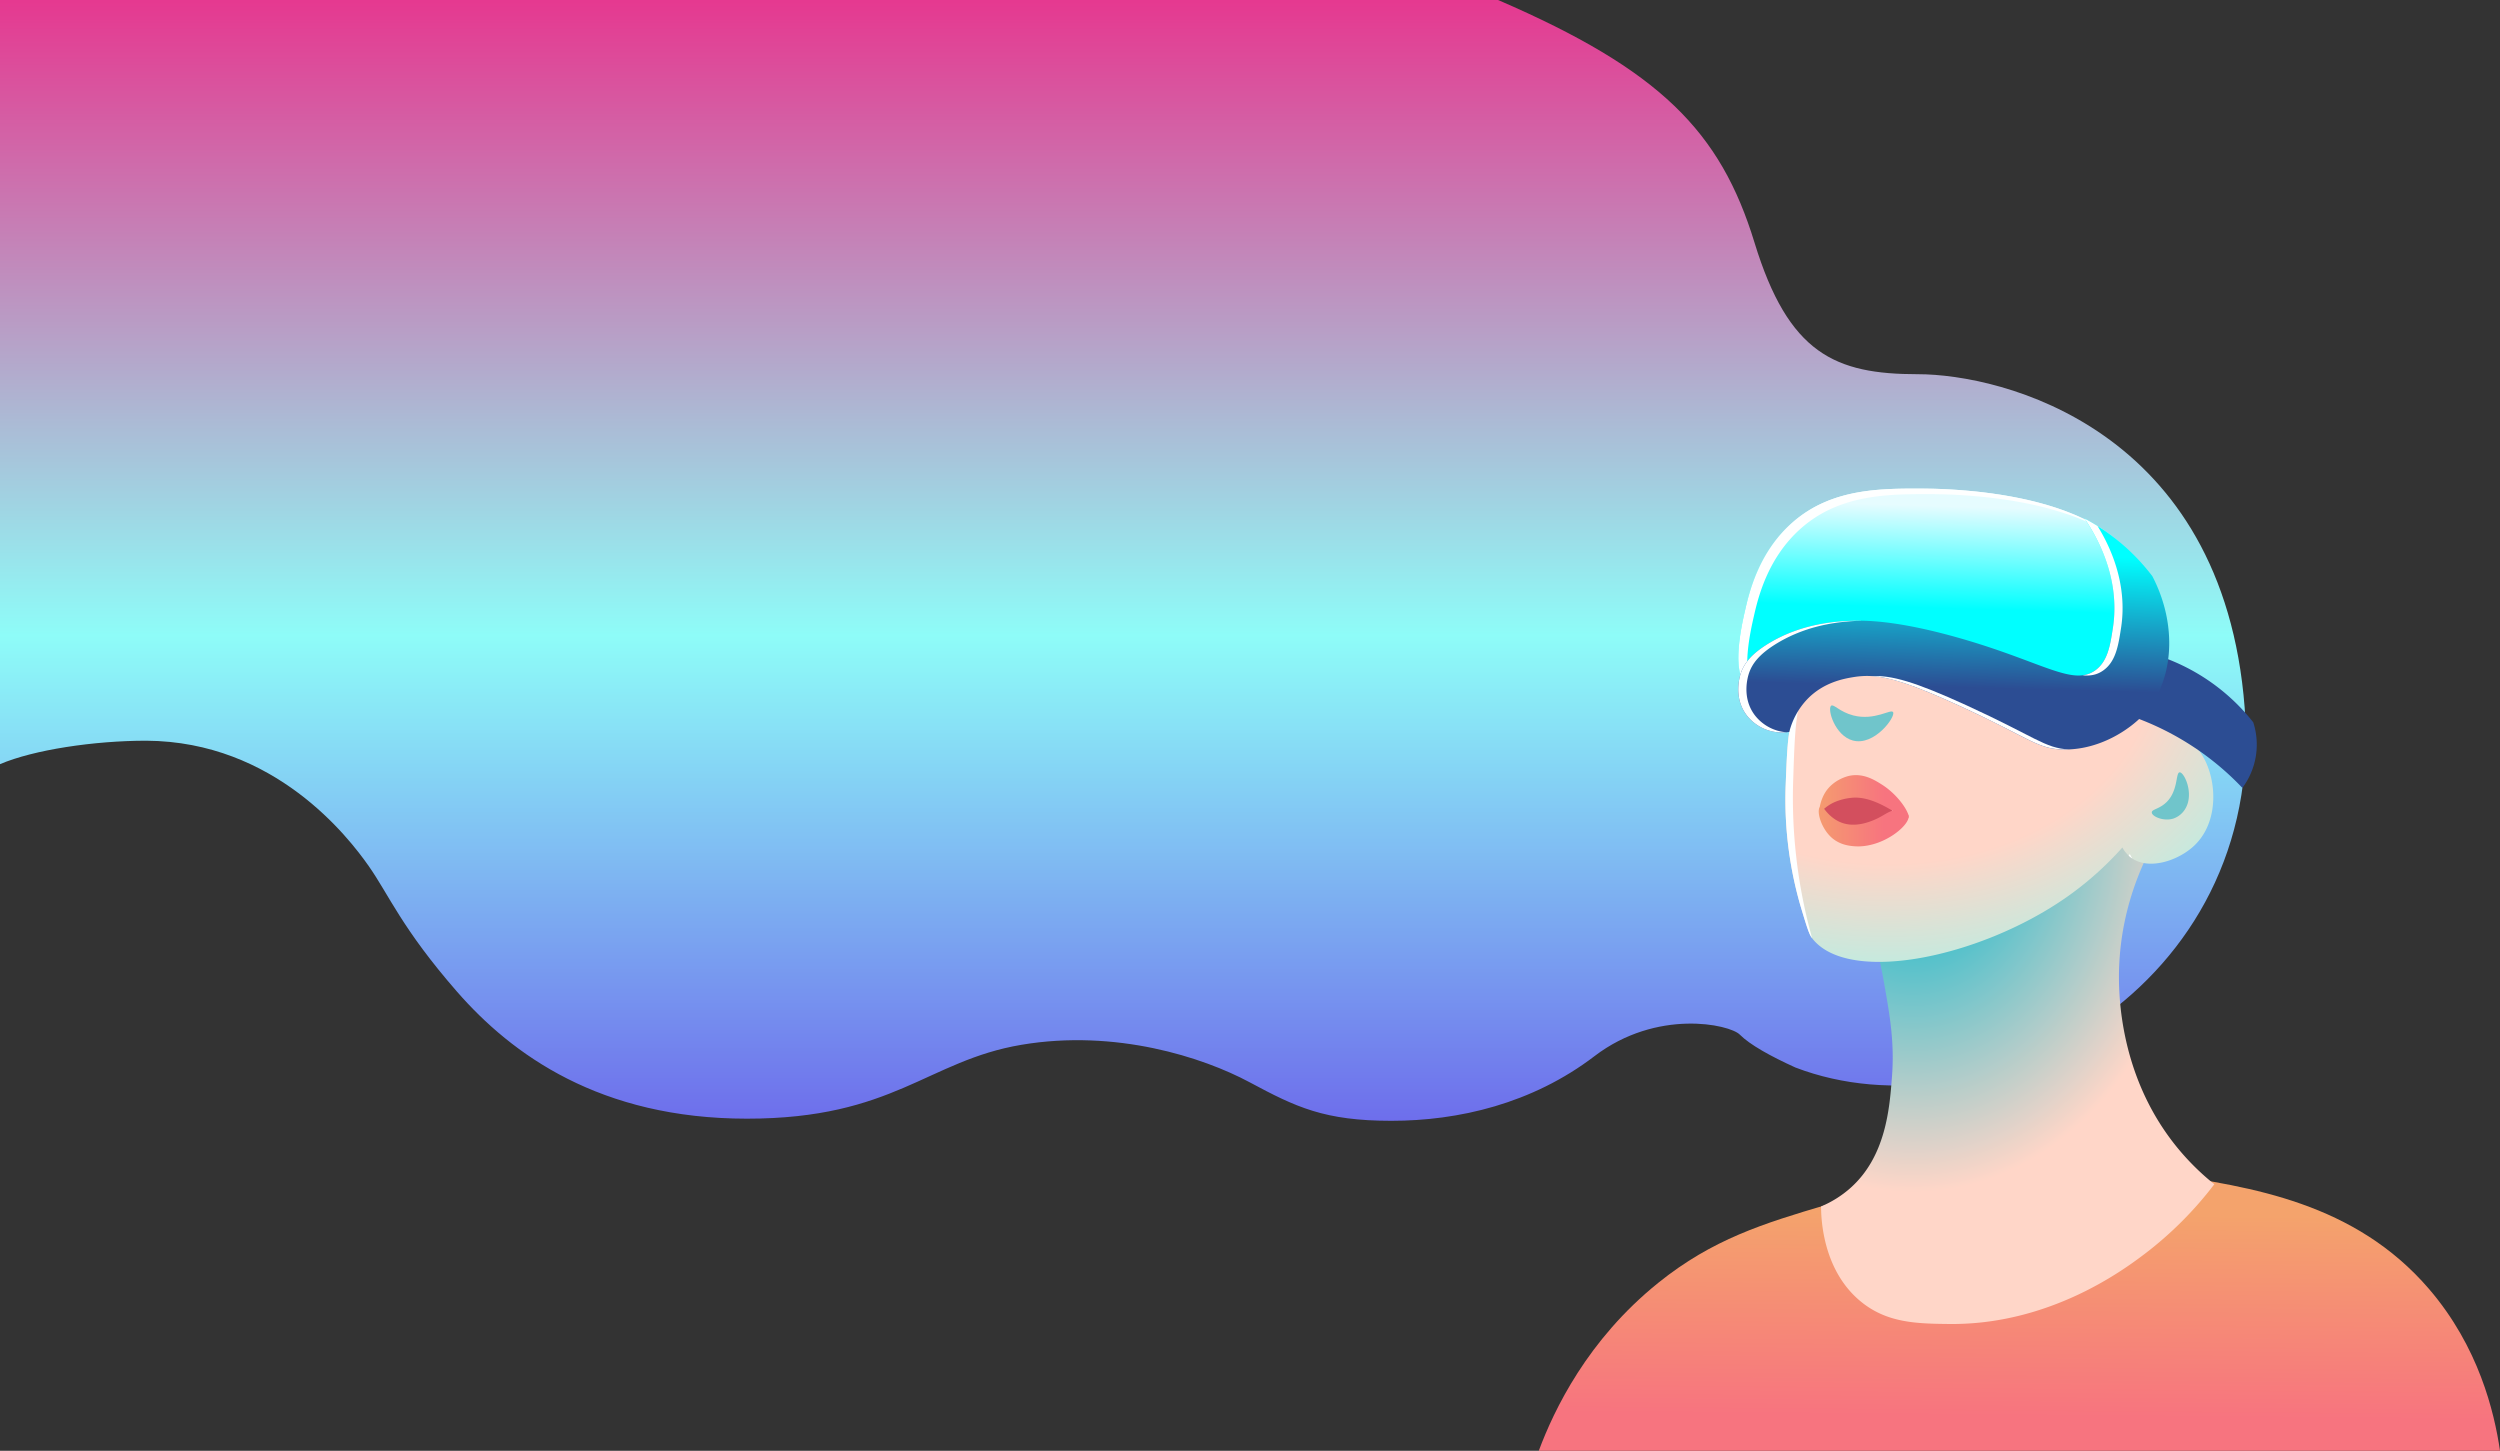 <svg xmlns="http://www.w3.org/2000/svg" xmlns:xlink="http://www.w3.org/1999/xlink" width="1861.076" height="1080" viewBox="0 0 1861.076 1080">
  <rect x="0" y="0" width="1861.076" height="1080" fill="#333333" stroke="none"/>
  <defs>
    <linearGradient id="linear-gradient" x1="0.5" y1="1" x2="0.5" gradientUnits="objectBoundingBox">
      <stop offset="0" stop-color="#6c67eb"/>
      <stop offset="0.443" stop-color="#8efcf8"/>
      <stop offset="1" stop-color="#e6378f"/>
    </linearGradient>
    <linearGradient id="linear-gradient-2" x1="0.5" y1="1.015" x2="0.522" y2="0.208" gradientUnits="objectBoundingBox">
      <stop offset="0.161" stop-color="#f7747f"/>
      <stop offset="1" stop-color="#f4a36c"/>
    </linearGradient>
    <radialGradient id="radial-gradient" cx="0.235" cy="0.009" r="1.189" gradientUnits="objectBoundingBox">
      <stop offset="0.161" stop-color="#3abecc"/>
      <stop offset="0.613" stop-color="#ffd6c8"/>
    </radialGradient>
    <radialGradient id="radial-gradient-2" cx="0.235" cy="0.009" r="1.232" gradientUnits="objectBoundingBox">
      <stop offset="0.299" stop-color="#ffd6c8"/>
      <stop offset="0.504" stop-color="#ffd6c8"/>
      <stop offset="0.993" stop-color="#8cfdf4"/>
    </radialGradient>
    <linearGradient id="linear-gradient-3" x1="0.545" y1="-0.072" x2="0.508" y2="0.559" gradientUnits="objectBoundingBox">
      <stop offset="0.249" stop-color="#e6fcff"/>
      <stop offset="1" stop-color="aqua"/>
    </linearGradient>
    <linearGradient id="linear-gradient-4" x1="0.875" y1="0.382" x2="-0.125" y2="0.382" xlink:href="#linear-gradient-2"/>
    <linearGradient id="linear-gradient-5" x1="0.876" y1="0.374" x2="-0.124" y2="0.374" xlink:href="#linear-gradient-2"/>
    <linearGradient id="linear-gradient-6" x1="0.489" y1="0.867" x2="0.525" y2="0.152" gradientUnits="objectBoundingBox">
      <stop offset="0.192" stop-color="#2c4d93"/>
      <stop offset="1" stop-color="aqua"/>
    </linearGradient>
  </defs>
  <g id="Group_3897" data-name="Group 3897" transform="translate(0)">
    <g id="Cliped_BG" data-name="Cliped BG">
      <path id="Path_146" data-name="Path 146" d="M1363.332,0c120.789,52.2,165.557,97.811,190.9,180.589s59.972,97.983,121.634,97.983,227.219,39.7,243.267,248.335S1725.7,848.731,1584.638,794.672c-18.583-8.447-33.788-16.894-41.39-24.5s-61.661-19.428-108.119,16.049-101.361,48.147-151.2,48.147-70.953-10.136-105.585-28.719-99.672-39.7-169.781-27.875-95.167,55-204.412,55-174.942-47.677-215.862-94.6-50.681-72.079-65.7-93.478-69.826-92.727-165.557-93.29c-38.855,0-83.8,6.758-108.911,17.457V0Z" transform="translate(-248.126)" fill="url(#linear-gradient)"/>
    </g>
    <g id="Lady" transform="translate(1145.512 363.707)">
      <g id="Group_128" data-name="Group 128" transform="translate(0 0.001)">
        <path id="Path_147" data-name="Path 147" d="M273.264,896.869C226.2,910.759,188.2,922.515,147.892,954.96,95.1,997.448,70.263,1049.615,58.924,1080H774.488c-4.248-29.034-15.887-77.373-52.76-120.356-55.3-64.461-132.553-76.052-197.852-85.8C413.308,857.345,327.225,880.943,273.264,896.869Z" transform="translate(-58.924 -363.707)" fill="url(#linear-gradient-2)"/>
        <path id="Path_148" data-name="Path 148" d="M302.1,668.823a401.955,401.955,0,0,1,16.492,63.5c4.143,23.785,7.743,43.327,5.773,69.269-1.786,23.514-4.508,59.34-31.043,82.888a79.185,79.185,0,0,1-21.735,13.629c.021,8.765,1.029,47.468,29.688,70.882,19.389,15.841,41.276,16.384,65.706,16.633,74.244.759,129.088-39.709,145.4-52.092a272.727,272.727,0,0,0,51.952-51.951,184.59,184.59,0,0,1-28.862-28.862c-41.917-52.471-42.582-112.981-42.056-131.117C495,666.838,518.2,627.3,529.7,610.274Z" transform="translate(-61.433 -363.708)" fill="url(#radial-gradient)"/>
        <path id="Path_149" data-name="Path 149" d="M283.268,522.864c-9.058,13.051-9.434,29.712-10.72,62.672a284.8,284.8,0,0,0,12.37,93.183c3.406,11.192,5.11,16.787,7.175,19.516,26.515,35.016,124.078,14.878,188.262-29.412a240.008,240.008,0,0,0,42.881-37.933,23.224,23.224,0,0,0,7.421,8.246c13.1,8.659,34.505,1.382,46.172-9.719,16.789-15.974,17.013-43.295,8.795-61.566-7.808-17.362-23.156-26.366-39.944-34.423-83.752-40.191-177.475-44.374-177.475-44.374h0C335.122,492.884,301.363,496.792,283.268,522.864Z" transform="translate(-88.781 -363.708)" fill="url(#radial-gradient-2)"/>
        <g id="Group_125" data-name="Group 125" transform="translate(183.572 125.346)">
          <path id="Path_150" data-name="Path 150" d="M284.919,691.825a388.314,388.314,0,0,1-12.37-109.219c.932-28,1.391-45.958,5.02-59.549.044-.064.085-.129.129-.193,18.095-26.072,51.854-29.98,84.937-33.81,0,0,93.723,4.183,177.475,44.374,16.788,8.057,32.136,17.061,39.944,34.423,8.218,18.271,7.994,45.592-8.795,61.566-11.666,11.1-33.073,18.377-46.169,9.721a32.389,32.389,0,0,1-1.853-3.372c-.29.381-.6.781-.905,1.181a24.578,24.578,0,0,1-4.666-6.057,240.008,240.008,0,0,1-42.881,37.933c-64.107,44.237-161.51,64.377-188.162,29.535C286.1,696.384,285.539,694.216,284.919,691.825Z" transform="translate(-266.782 -489.054)" fill="none"/>
          <path id="Path_151" data-name="Path 151" d="M589.212,691.825c.621,2.391,1.184,4.559,1.7,6.533-.032-.042-.068-.081-.1-.123-2.065-2.729-3.769-8.324-7.175-19.516a284.8,284.8,0,0,1-12.37-93.183c1.279-32.8,1.662-49.456,10.591-62.479-3.629,13.591-4.088,31.549-5.02,59.549A388.314,388.314,0,0,0,589.212,691.825Z" transform="translate(-571.075 -489.054)" fill="#feffff"/>
          <path id="Path_152" data-name="Path 152" d="M335.366,639.138l0,0a20.873,20.873,0,0,1-2.755-2.189c.307-.4.615-.8.9-1.181A32.39,32.39,0,0,0,335.366,639.138Z" transform="translate(-77.058 -489.054)" fill="#feffff"/>
        </g>
        <path id="Path_153" data-name="Path 153" d="M311.223,574.959c3.345-.193,10.684,15.364,4.567,26.488a16.686,16.686,0,0,1-9.16,7.895c-7.326,2.331-16.055-1.512-16.147-4.516-.068-2.225,4.646-2.4,9.562-6.422C310.549,589.823,308,575.144,311.223,574.959Z" transform="translate(165.859 -363.708)" fill="#70c5cb"/>
        <path id="Path_154" data-name="Path 154" d="M621.64,432.154C597.4,363.932,469.723,363.735,453.414,363.71c-31.449-.048-67.306.425-95.832,26.259-24.488,22.178-31.287,51.918-34.187,64.6-2.705,11.833-11.1,48.567,3.026,57.574,13.7,8.736,29.843-20.245,66.865-28.377,45.581-10.012,64.494,23.663,151.553,35.058,34.975,4.578,47.442,1.436,56.844-5.186C624.257,497.74,631.406,459.645,621.64,432.154Z" transform="translate(-169.867 -363.708)" fill="url(#linear-gradient-3)"/>
        <path id="Path_155" data-name="Path 155" d="M357.846,454.57c2.9-12.683,9.7-42.423,34.187-64.6,28.526-25.834,64.383-26.307,95.832-26.259,12.588.019,91.532.143,138.04,31.573-47.016-27.3-119.425-27.418-131.435-27.437-31.449-.048-67.306.425-95.832,26.259-24.488,22.178-31.287,51.918-34.187,64.6-2.487,10.882-9.783,42.821.045,54.89a10.124,10.124,0,0,1-3.624-1.452C346.749,503.137,355.141,466.4,357.846,454.57Z" transform="translate(-204.317 -363.708)" fill="#feffff"/>
        <path id="Path_156" data-name="Path 156" d="M337.165,537.716a53.9,53.9,0,0,1-8.1,48.825,208.362,208.362,0,0,0-89.051-55.52q11.543-21.988,23.087-43.976a150.1,150.1,0,0,1,74.066,50.671Z" transform="translate(194.717 -363.708)" fill="#2c4d93"/>
        <path id="Path_157" data-name="Path 157" d="M557.449,530.139c-1.6-2.669-13.6,6.586-29.648,2.447-10.233-2.639-14.605-8.784-16.484-7.207-2.978,2.5,2.808,22.311,16.208,25.888C543.583,555.552,559.512,533.577,557.449,530.139Z" transform="translate(-293.694 -363.708)" fill="#70c5cb"/>
        <g id="Group_126" data-name="Group 126" transform="translate(208.406 213.328)">
          <path id="Path_158" data-name="Path 158" d="M547.675,589.641c8.411,1.194,11.636,3.147,13.595,5.795a14.515,14.515,0,0,1,1.488,13.745c-5.541,12.6-35.887,17.621-46.869,4.318-4.023-4.874-6.026-12.909-2.992-18.42C518.2,585.455,536.37,588.035,547.675,589.641Z" transform="translate(-509.189 -577.036)" fill="#d34f5e"/>
          <path id="Path_159" data-name="Path 159" d="M523.508,593.875a42.453,42.453,0,0,0-12.866,3.142,31.057,31.057,0,0,0-8.541,5.538c-1.355,1.241-2.044,2.1-2.5,1.89-1.208-.555.049-8.326,3.7-14.312,6.176-10.131,17.6-12.5,18.134-12.612,10.361-2.079,18.474,2.987,23.877,6.362,13.49,8.425,21.863,22.826,19.908,25.045C562.626,611.876,542.822,592.156,523.508,593.875Z" transform="translate(-498.583 -577.036)" fill="url(#linear-gradient-4)"/>
          <path id="Path_160" data-name="Path 160" d="M559.109,603.234c-6.9-1.13-10.44,3.83-19.306,7.388-3.527,1.415-12.513,4.938-21.66,2.437-8.053-2.2-13.287-8.282-16.213-12.76a2.4,2.4,0,0,0-1.672.384c-3.089,2.337.381,15.986,8.909,23.235,6.07,5.161,13.211,5.8,16.429,6.056,21.225,1.664,42.291-16.222,40.362-22.941C565.152,604.225,560.352,603.438,559.109,603.234Z" transform="translate(-499.147 -577.036)" fill="url(#linear-gradient-5)"/>
        </g>
        <path id="Path_161" data-name="Path 161" d="M613.377,428.856c19.611,37.558,15.657,80-7.151,103.814-9.944,10.382-31.218,24.994-57.168,25.286-20.919.236-25.588-7.988-80.256-32.982-44.3-20.253-60.71-23.757-78.057-20.888-7.147,1.182-22.1,3.868-34.187,16.386a54.754,54.754,0,0,0-13.41,24.392,33.417,33.417,0,0,1-31.56-12.194c-10.532-13.634-5.11-29.865-4.4-31.882,2.236-6.331,6.979-13.605,20.888-21.988,24.376-14.69,50.073-16.651,66.134-16.737,10.334-.055,34.966.823,81.368,14.614,57.348,17.045,79.088,34.041,95.318,22.356,9.289-6.687,11.139-18.489,13.168-31.723,5.849-38.159-12.951-69.349-21.225-81.414a155.5,155.5,0,0,1,50.535,42.96Z" transform="translate(-156.656 -363.708)" fill="url(#linear-gradient-6)"/>
        <g id="Group_127" data-name="Group 127" transform="translate(148.508 22.188)">
          <path id="Path_162" data-name="Path 162" d="M351.166,391.58c9.062,14.651,22.607,42.553,17.522,75.73-2.029,13.234-3.879,25.036-13.168,31.723-4.554,3.279-9.542,4.3-15.629,3.694a19.812,19.812,0,0,0,9.552-3.694c9.289-6.687,11.139-18.489,13.168-31.723,5.849-38.159-12.951-69.349-21.225-81.414C344.5,387.554,347.778,389.445,351.166,391.58Z" transform="translate(-83.708 -385.896)" fill="#feffff"/>
          <path id="Path_163" data-name="Path 163" d="M450.732,524.974c51.142,23.382,58.527,32.086,76.394,32.919-.735.032-1.473.055-2.215.063-20.919.236-25.588-7.988-80.256-32.982-33.235-15.194-50.772-20.961-64.784-21.683C395.076,502.5,412.538,507.512,450.732,524.974Z" transform="translate(-281.017 -385.896)" fill="#feffff"/>
          <path id="Path_164" data-name="Path 164" d="M535.252,500.788c2.236-6.331,6.979-13.605,20.888-21.988,24.376-14.69,50.073-16.651,66.134-16.737,1.074-.006,2.314,0,3.706.028-16.146.276-40.55,2.72-63.763,16.709-13.91,8.383-18.652,15.657-20.888,21.988-.713,2.017-6.135,18.248,4.4,31.882a32.857,32.857,0,0,0,23.319,12.451,33.277,33.277,0,0,1-29.4-12.451C529.117,519.036,534.539,502.805,535.252,500.788Z" transform="translate(-533.225 -385.896)" fill="#feffff"/>
        </g>
      </g>
    </g>
  </g>
</svg>

